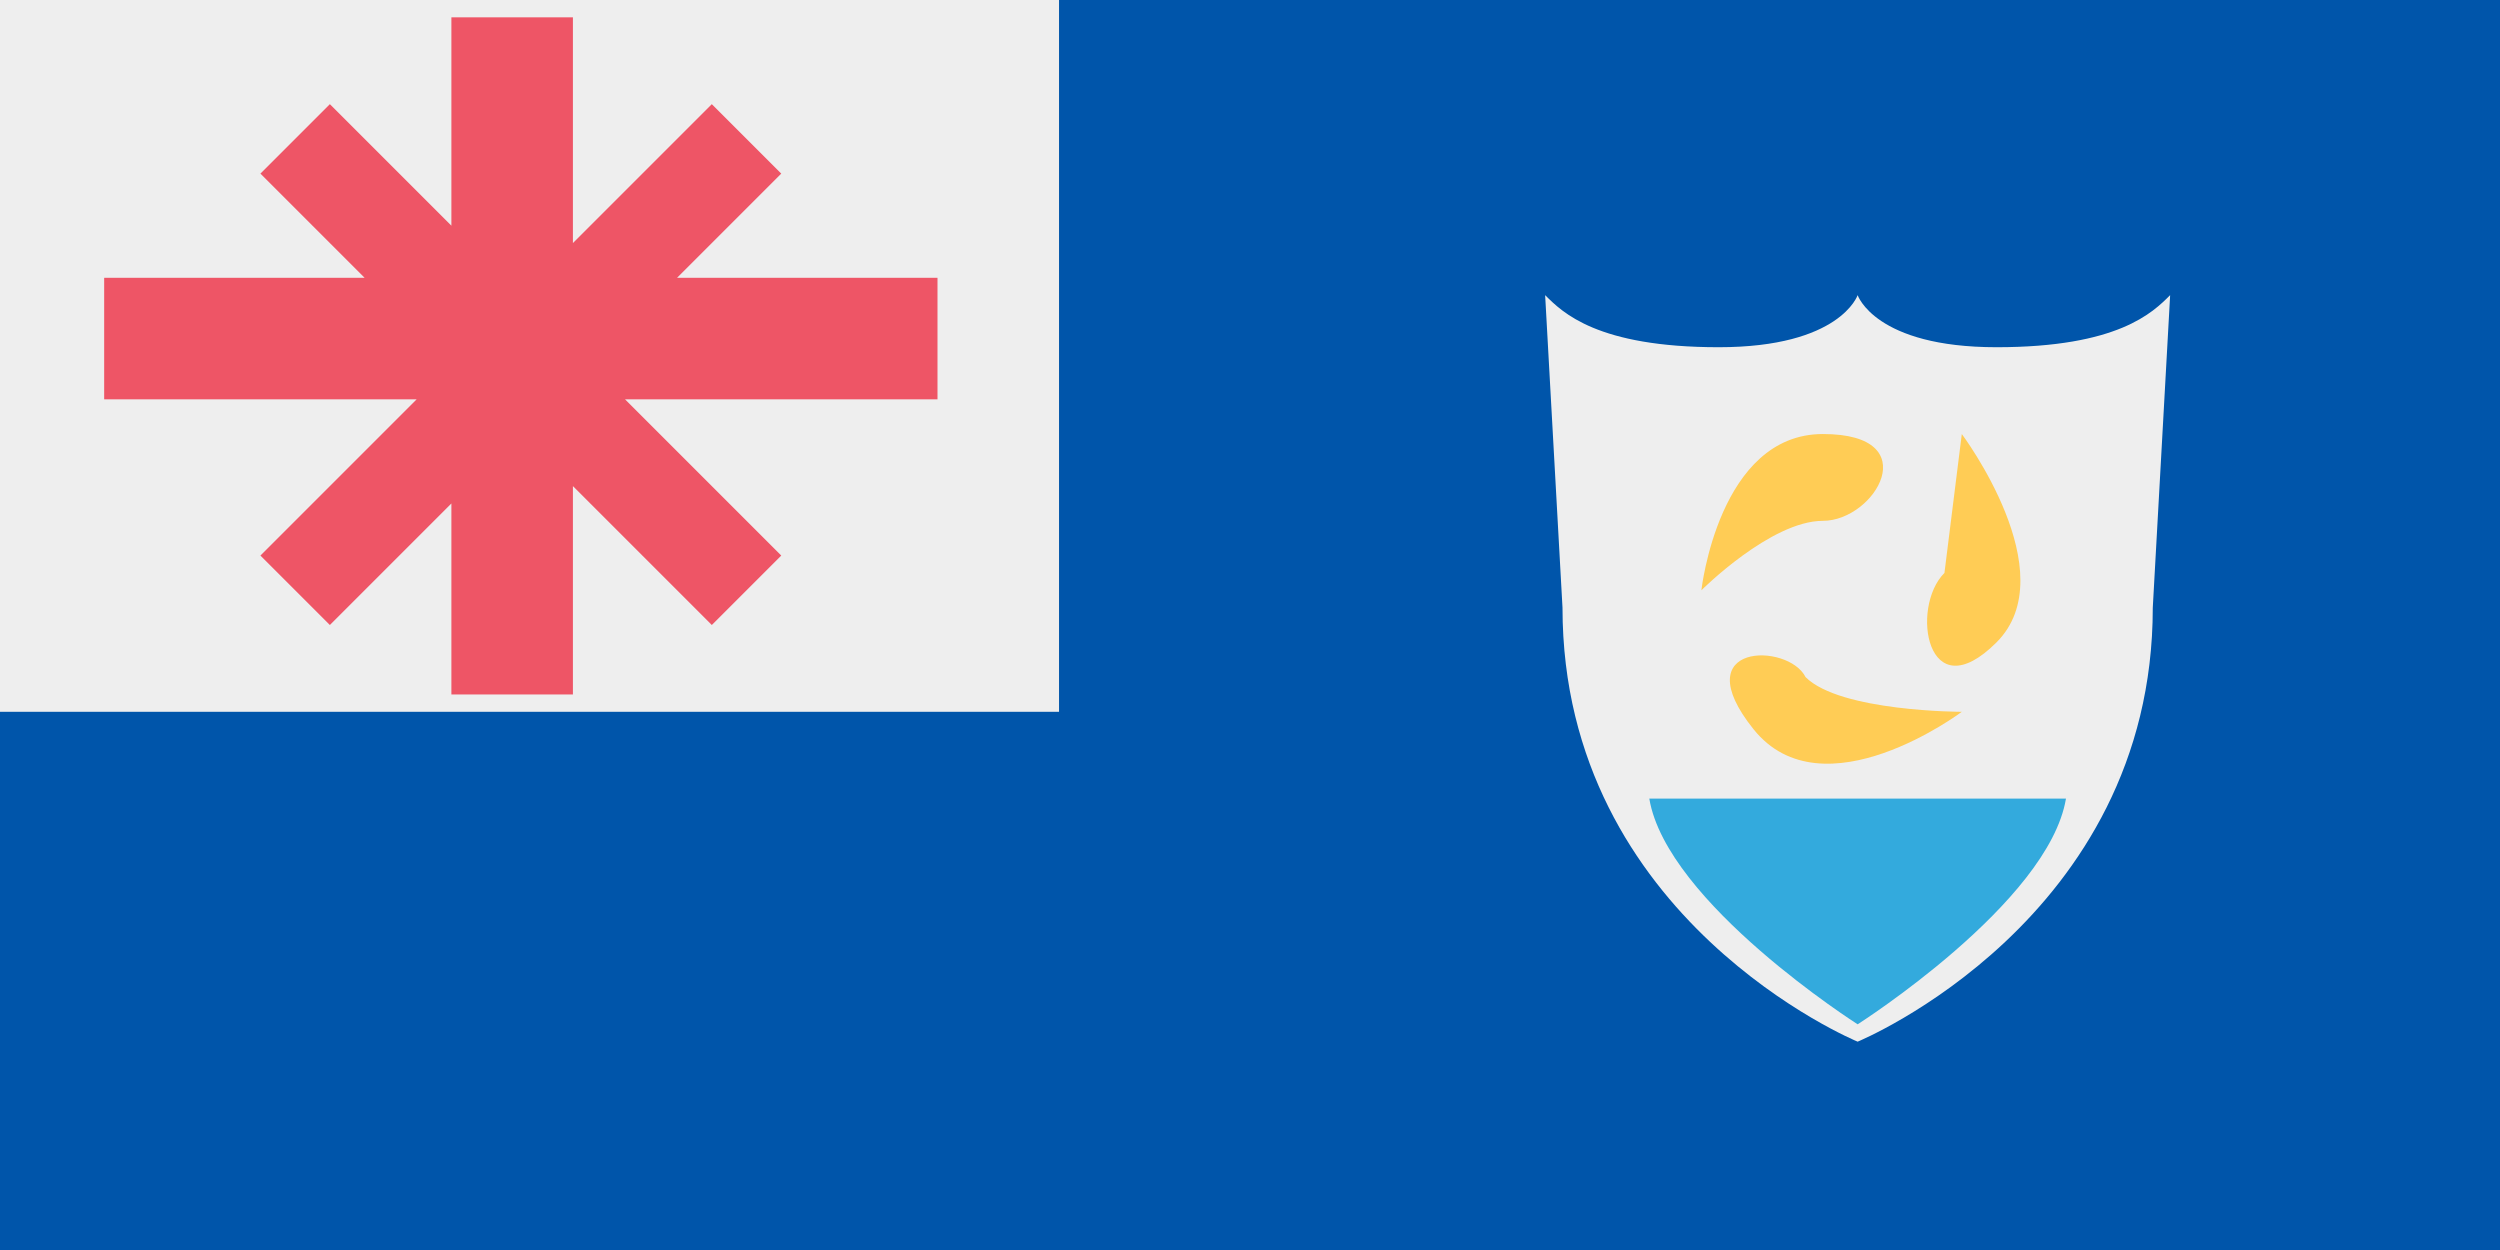 <svg id="AI" viewBox="0 0 144 72"><path fill="#05a" d="M0 0h144v72H0z"/><path fill="#eee" d="M0 0h61v41H0zm89 17zm26 3c-7 0-8-3-8-3s-1 3-8 3-9-2-10-3l1 18c0 18 17 25 17 25s17-7 17-25l1-18c-1 1-3 3-10 3zm10-3z"/><path fill="#3ad" d="M107 46H95c1 6 12 13 12 13s11-7 12-13h-12z"/><path fill="#fc5" d="M113 25s6 8 2 12-5-2-3-4l1-8zm-15 9s1-9 7-9 3 5 0 5-7 4-7 4zm15 7s-8 6-12 1 2-5 3-3c2 2 9 2 9 2z"/><path fill="#e56" d="m15 10 4-4 26 26-4 4zm0 22L41 6l4 4-26 26zM26 1h7v39h-7zM6 16h48v7H6z"/></svg>